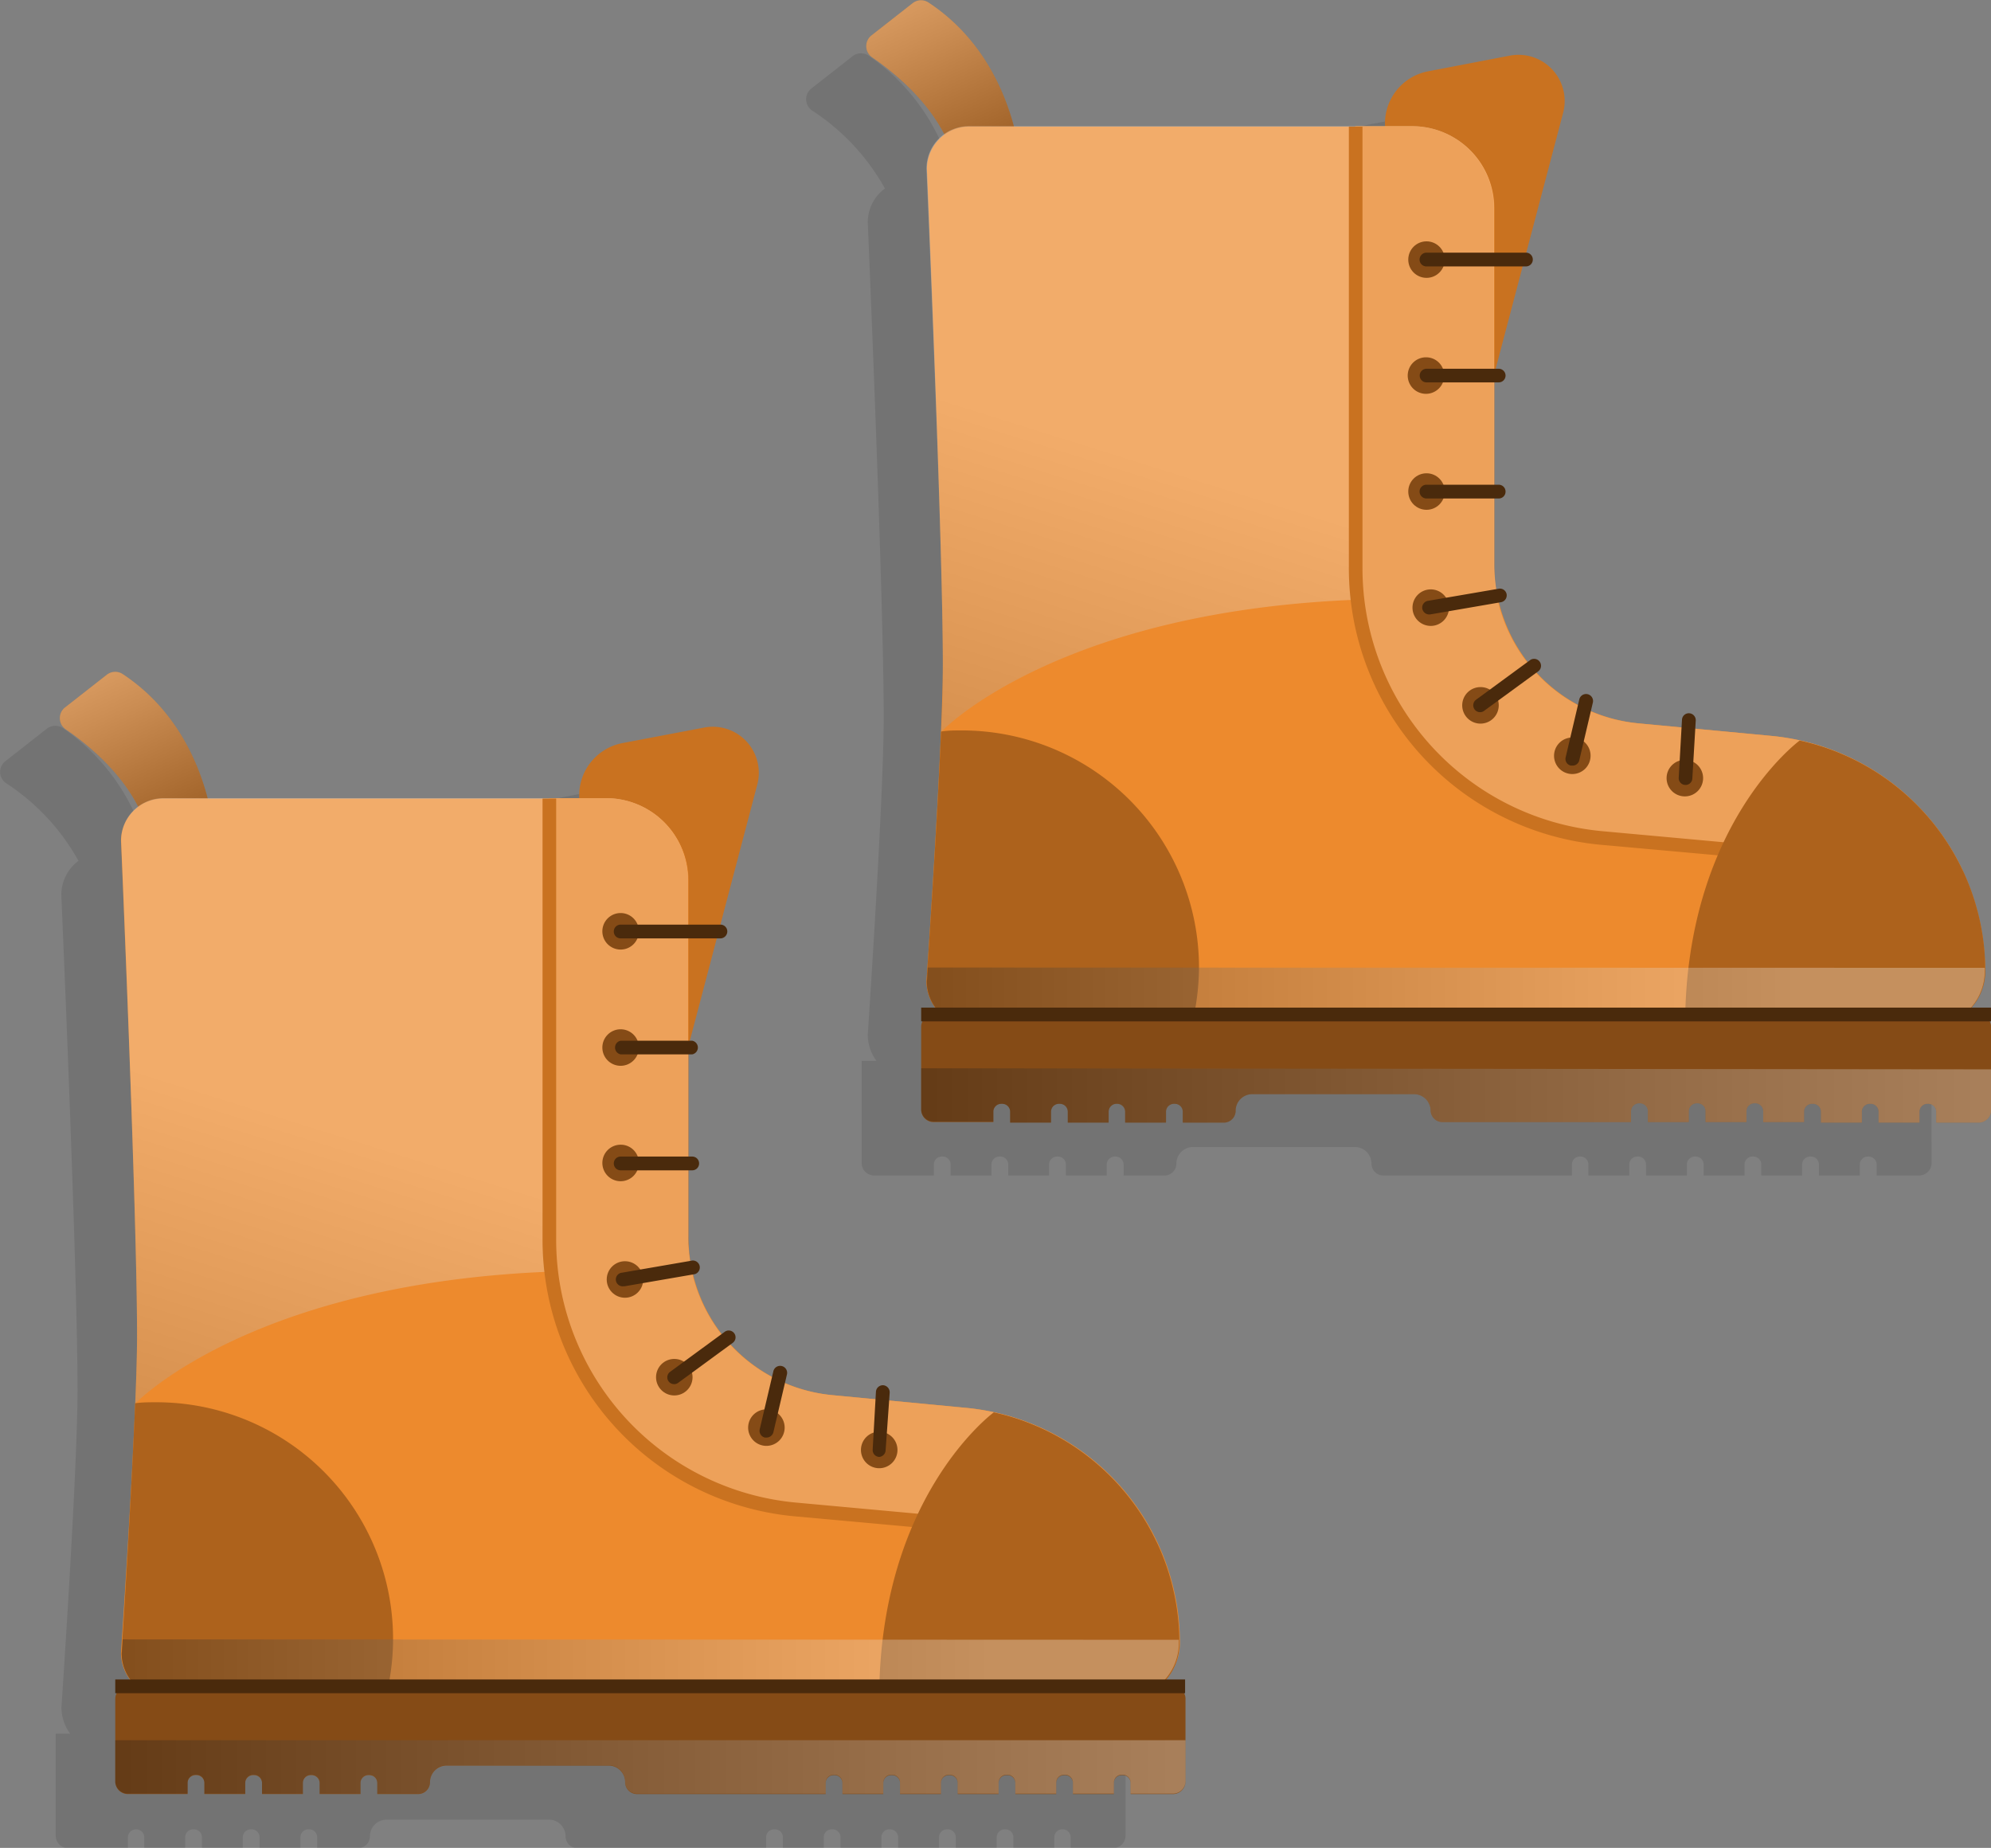 <svg xmlns="http://www.w3.org/2000/svg" xmlns:xlink="http://www.w3.org/1999/xlink" width="146.13" height="135.6" viewBox="0 0 146.13 135.6">
  <rect x="0" y="0" width="146.13" height="135.6" fill="#808080" stroke="none"/>
  <defs>
    <style>
      .cls-1 {
        isolation: isolate;
      }

      .cls-2 {
        opacity: 0.1;
      }

      .cls-3 {
        fill: #c97220;
      }

      .cls-10, .cls-11, .cls-13, .cls-14, .cls-15, .cls-16, .cls-4, .cls-6 {
        opacity: 0.29;
        mix-blend-mode: multiply;
      }

      .cls-4 {
        fill: url(#linear-gradient);
      }

      .cls-5 {
        fill: #ed8a2d;
      }

      .cls-6 {
        fill: url(#linear-gradient-2);
      }

      .cls-7 {
        fill: #eda15a;
      }

      .cls-8 {
        fill: #ad621c;
      }

      .cls-9 {
        fill: #854b16;
      }

      .cls-10 {
        fill: url(#linear-gradient-3);
      }

      .cls-11 {
        fill: url(#linear-gradient-4);
      }

      .cls-12 {
        fill: #4a2a0c;
      }

      .cls-13 {
        fill: url(#linear-gradient-5);
      }

      .cls-14 {
        fill: url(#linear-gradient-6);
      }

      .cls-15 {
        fill: url(#linear-gradient-7);
      }

      .cls-16 {
        fill: url(#linear-gradient-8);
      }
    </style>
    <linearGradient id="linear-gradient" x1="7.08" y1="49.45" x2="13.64" y2="63.82" gradientUnits="userSpaceOnUse">
      <stop offset="0" stop-color="#fff"/>
      <stop offset="0.21" stop-color="#cecece"/>
      <stop offset="0.68" stop-color="#555"/>
      <stop offset="1"/>
    </linearGradient>
    <linearGradient id="linear-gradient-2" x1="27.81" y1="83.87" x2="9.32" y2="142.89" xlink:href="#linear-gradient"/>
    <linearGradient id="linear-gradient-3" x1="72.69" y1="122.44" x2="1.06" y2="122.44" xlink:href="#linear-gradient"/>
    <linearGradient id="linear-gradient-4" x1="86.06" y1="129.67" x2="1.4" y2="129.67" xlink:href="#linear-gradient"/>
    <linearGradient id="linear-gradient-5" x1="66.23" y1="0.14" x2="72.78" y2="14.52" xlink:href="#linear-gradient"/>
    <linearGradient id="linear-gradient-6" x1="86.96" y1="34.57" x2="68.47" y2="93.58" xlink:href="#linear-gradient"/>
    <linearGradient id="linear-gradient-7" x1="131.83" y1="73.14" x2="60.21" y2="73.14" xlink:href="#linear-gradient"/>
    <linearGradient id="linear-gradient-8" x1="145.2" y1="80.37" x2="60.55" y2="80.37" xlink:href="#linear-gradient"/>
  </defs>
  <title>Asset 6clothes2</title>
  <g class="cls-1">
    <g id="Layer_2" data-name="Layer 2">
      <g id="OBJECTS">
        <g>
          <g>
            <path class="cls-2" d="M82.61,127.2H81.14a4,4,0,0,0,1-2.69A17.33,17.33,0,0,0,66.5,107.26l-5.63-.53,0-.6a.52.52,0,0,0-.48-.53.5.5,0,0,0-.53.48l0,.56-3.16-.3a11.71,11.71,0,0,1-3.51-.91l.14-.63a.5.5,0,0,0-.38-.6.5.5,0,0,0-.6.38l-.1.4a11.58,11.58,0,0,1-3-2.35l.17-.13a.5.5,0,1,0-.6-.81l-.23.17a11.63,11.63,0,0,1-2.1-4.38l.15,0a.51.51,0,0,0,.41-.58.5.5,0,0,0-.58-.41l-.18,0a11.79,11.79,0,0,1-.15-1.79V89.84h.32a.5.5,0,0,0,.5-.51.5.5,0,0,0-.5-.5h-.32v-7.5h.32a.5.5,0,0,0,.5-.51.5.5,0,0,0-.5-.5h-.18l2-7.51h.26a.5.5,0,0,0,0-1l2.72-10.32a3.37,3.37,0,0,0-3.91-4.14l-6,1.14a3.91,3.91,0,0,0-3.18,3.91v.16H10.87A15.41,15.41,0,0,0,4.6,53.42a1,1,0,0,0-1.17.06l-3,2.35a1,1,0,0,0,0,1.63,16.16,16.16,0,0,1,5.33,5.71,3.11,3.11,0,0,0-1.26,2.49S5.69,93,5.69,102c0,5.94-1.18,23.28-1.18,23.28a3.27,3.27,0,0,0,.64,1.94H4.09v7.49a.91.91,0,0,0,.91.91H9.39v-.8a.59.59,0,0,1,.59-.58H10a.59.59,0,0,1,.59.58v.8h3v-.8a.58.58,0,0,1,.58-.58h.07a.58.58,0,0,1,.58.58v.8h3v-.8a.59.59,0,0,1,.59-.58h.06a.58.58,0,0,1,.58.58v.8h3v-.8a.58.58,0,0,1,.58-.58h.06a.58.58,0,0,1,.59.58v.8h3a.87.87,0,0,0,.87-.87,1.22,1.22,0,0,1,1.22-1.22H40.29a1.22,1.22,0,0,1,1.22,1.22.87.87,0,0,0,.87.87H56.23v-.8a.58.58,0,0,1,.58-.58h.06a.58.58,0,0,1,.59.58v.8h3v-.8a.58.58,0,0,1,.58-.58h.07a.58.58,0,0,1,.58.58v.8h3v-.8a.58.58,0,0,1,.58-.58h.06a.59.59,0,0,1,.59.58v.8h3v-.8a.58.58,0,0,1,.58-.58h.07a.58.58,0,0,1,.58.58v.8h3v-.8a.59.59,0,0,1,.59-.58h.06a.58.58,0,0,1,.58.58v.8h3v-.8a.58.58,0,0,1,.58-.58H78a.58.58,0,0,1,.58.58v.8h3.11a.92.92,0,0,0,.92-.91Z"/>
            <g>
              <path class="cls-3" d="M45.68,54.53l6-1.14a3.38,3.38,0,0,1,3.91,4.15L49.49,80.7H42.94l-.43-22.25A3.91,3.91,0,0,1,45.68,54.53Z"/>
              <g>
                <path class="cls-3" d="M4.81,53.51c2,1.36,5.93,4.56,6.31,9l4.62-1S15.42,53.69,9,49.46a1,1,0,0,0-1.17.06l-3,2.35A1,1,0,0,0,4.81,53.51Z"/>
                <path class="cls-4" d="M4.81,53.51c2,1.36,5.93,4.56,6.31,9l4.62-1S15.42,53.69,9,49.46a1,1,0,0,0-1.17.06l-3,2.35A1,1,0,0,0,4.81,53.51Z"/>
              </g>
              <path class="cls-5" d="M12,58.6H44.53a6,6,0,0,1,6,6V90.75a11.68,11.68,0,0,0,10.59,11.63l9.79.93a17.32,17.32,0,0,1,15.69,17.24h0a4,4,0,0,1-4,4H12.16a3.28,3.28,0,0,1-3.28-3.28S10.06,104,10.06,98c0-9-1.18-36.31-1.18-36.31A3.11,3.11,0,0,1,12,58.6Z"/>
              <path class="cls-6" d="M50.83,93.49a11.82,11.82,0,0,1-.34-2.74V64.57a6,6,0,0,0-6-6H12a3.11,3.11,0,0,0-3.11,3.11S10.06,89.07,10.06,98c0,1.24-.05,3-.14,5C9.92,103,20.93,91.45,50.83,93.49Z"/>
              <path class="cls-7" d="M84.9,113.18a17.28,17.28,0,0,0-14-9.87l-9.79-.93A11.68,11.68,0,0,1,50.49,90.75V64.57a6,6,0,0,0-6-6H40.32V90.88a20,20,0,0,0,18.16,19.89Z"/>
              <path class="cls-3" d="M81.84,113.41l-23.4-2.13a20.38,20.38,0,0,1-18.62-20.4V58.6h1V90.88a19.37,19.37,0,0,0,17.7,19.39L82,112.42Z"/>
              <path class="cls-8" d="M28.3,124.59A17.36,17.36,0,0,0,11.45,102.9c-.51,0-1,0-1.53.07-.3,7.48-1,18.34-1,18.34a3.28,3.28,0,0,0,3.28,3.28Z"/>
              <path class="cls-8" d="M86.56,120.55h0a17.33,17.33,0,0,0-13.62-16.91c-.12.09-8.41,6.26-8.41,21h18A4,4,0,0,0,86.56,120.55Z"/>
              <path class="cls-9" d="M46.89,68.35A1.34,1.34,0,1,1,45.55,67,1.34,1.34,0,0,1,46.89,68.35Z"/>
              <path class="cls-9" d="M46.89,76.86a1.34,1.34,0,1,1-1.34-1.33A1.34,1.34,0,0,1,46.89,76.86Z"/>
              <path class="cls-9" d="M46.89,85.38A1.34,1.34,0,1,1,45.55,84,1.33,1.33,0,0,1,46.89,85.38Z"/>
              <circle class="cls-9" cx="45.87" cy="93.89" r="1.34"/>
              <circle class="cls-9" cx="49.49" cy="101.06" r="1.34"/>
              <path class="cls-9" d="M57.59,104.76a1.34,1.34,0,1,1-1.34-1.34A1.34,1.34,0,0,1,57.59,104.76Z"/>
              <path class="cls-9" d="M65.87,106.4a1.34,1.34,0,1,1-1.34-1.34A1.34,1.34,0,0,1,65.87,106.4Z"/>
              <path class="cls-10" d="M9,120.3c0,.64-.07,1-.07,1a3.28,3.28,0,0,0,3.28,3.28H82.52a4,4,0,0,0,4-4h0c0-.08,0-.17,0-.25Z"/>
              <path class="cls-9" d="M86.07,123.75H9.38a.92.92,0,0,0-.92.91v6.07a.92.92,0,0,0,.92.92h4.39v-.81a.58.58,0,0,1,.58-.58h.06a.58.58,0,0,1,.59.58v.81h3v-.81a.58.58,0,0,1,.58-.58h.07a.58.58,0,0,1,.58.58v.81h3v-.81a.58.58,0,0,1,.58-.58h.06a.59.59,0,0,1,.59.58v.81h3v-.81a.58.58,0,0,1,.58-.58h.07a.58.58,0,0,1,.58.58v.81h3a.87.87,0,0,0,.87-.87h0a1.22,1.22,0,0,1,1.22-1.22H44.66a1.21,1.21,0,0,1,1.22,1.22h0a.87.87,0,0,0,.87.87H60.6v-.81a.58.58,0,0,1,.58-.58h.06a.58.58,0,0,1,.59.58v.81h3v-.81a.58.58,0,0,1,.59-.58h.06a.58.58,0,0,1,.58.58v.81h3v-.81a.58.58,0,0,1,.58-.58h.06a.58.58,0,0,1,.59.58v.81h3v-.81a.58.58,0,0,1,.59-.58h.06a.58.58,0,0,1,.58.58v.81h3v-.81a.58.58,0,0,1,.58-.58h.06a.58.58,0,0,1,.59.58v.81h3v-.81a.58.58,0,0,1,.58-.58h.07a.58.58,0,0,1,.58.58v.81h3.12a.92.92,0,0,0,.91-.92v-6.07A.91.91,0,0,0,86.07,123.75Z"/>
              <path class="cls-11" d="M8.46,127.7v3a.92.92,0,0,0,.92.92h4.39v-.81a.58.58,0,0,1,.58-.58h.06a.58.58,0,0,1,.59.58v.81h3v-.81a.58.58,0,0,1,.58-.58h.07a.58.58,0,0,1,.58.58v.81h3v-.81a.58.58,0,0,1,.58-.58h.06a.59.59,0,0,1,.59.58v.81h3v-.81a.58.58,0,0,1,.58-.58h.07a.58.58,0,0,1,.58.58v.81h3a.87.87,0,0,0,.87-.87,1.22,1.22,0,0,1,1.22-1.22H44.66a1.21,1.21,0,0,1,1.22,1.22.87.87,0,0,0,.87.87H60.6v-.81a.58.58,0,0,1,.58-.58h.06a.58.58,0,0,1,.59.58v.81h3v-.81a.58.58,0,0,1,.59-.58h.06a.58.58,0,0,1,.58.58v.81h3v-.81a.58.58,0,0,1,.58-.58h.06a.58.58,0,0,1,.59.58v.81h3v-.81a.58.58,0,0,1,.59-.58h.06a.58.58,0,0,1,.58.58v.81h3v-.81a.58.58,0,0,1,.58-.58h.06a.58.58,0,0,1,.59.58v.81h3v-.81a.58.58,0,0,1,.58-.58h.07a.58.58,0,0,1,.58.58v.81h3.12a.92.92,0,0,0,.91-.92v-3Z"/>
              <path class="cls-12" d="M52.87,68.86H45.55a.5.5,0,0,1-.5-.51.5.5,0,0,1,.5-.5h7.32a.5.5,0,0,1,.51.5A.51.51,0,0,1,52.87,68.86Z"/>
              <path class="cls-12" d="M50.81,77.37H45.55a.51.51,0,0,1,0-1h5.26a.51.51,0,0,1,0,1Z"/>
              <path class="cls-12" d="M56.25,105.49h-.11a.51.51,0,0,1-.38-.61l1-4.25a.5.5,0,0,1,1,.22l-1,4.26A.52.52,0,0,1,56.25,105.49Z"/>
              <path class="cls-12" d="M64.53,106.91h0a.5.5,0,0,1-.48-.53l.24-4.25a.51.51,0,0,1,.53-.48.52.52,0,0,1,.48.54L65,106.43A.51.51,0,0,1,64.53,106.91Z"/>
              <path class="cls-12" d="M50.81,85.88H45.55a.5.5,0,0,1-.5-.5.5.5,0,0,1,.5-.51h5.26a.5.5,0,0,1,.5.51A.5.5,0,0,1,50.81,85.88Z"/>
              <path class="cls-12" d="M45.74,94.39a.5.5,0,0,1-.08-1l5.16-.89a.51.51,0,0,1,.17,1l-5.16.89Z"/>
              <path class="cls-12" d="M49.49,101.57a.5.5,0,0,1-.3-.91l4-2.93a.5.5,0,0,1,.59.81l-4,2.93A.46.46,0,0,1,49.49,101.57Z"/>
              <rect class="cls-12" x="8.46" y="123.24" width="78.52" height="1.01"/>
            </g>
          </g>
          <g>
            <path class="cls-2" d="M141.75,77.89h-1.46a4,4,0,0,0,1-2.69A17.32,17.32,0,0,0,125.64,58L120,57.43l0-.6a.5.5,0,0,0-1-.06l0,.56-3.16-.3a11.47,11.47,0,0,1-3.52-.9l.15-.64a.5.5,0,0,0-.38-.6.51.51,0,0,0-.61.38l-.09.41a11.66,11.66,0,0,1-3-2.36l.18-.13a.5.5,0,1,0-.6-.81l-.23.17a11.8,11.8,0,0,1-2.11-4.38l.16,0a.52.52,0,0,0,.41-.59.51.51,0,0,0-.59-.41l-.17,0a11.55,11.55,0,0,1-.15-1.78V40.53h.31a.5.5,0,0,0,.51-.5.51.51,0,0,0-.51-.51h-.31V32h.31a.51.51,0,1,0,0-1h-.17l2-7.5h.26a.51.51,0,0,0,0-1l2.73-10.31A3.38,3.38,0,0,0,106.47,8l-6,1.14a3.91,3.91,0,0,0-3.18,3.92v.15H70a15.32,15.32,0,0,0-6.27-9.14,1,1,0,0,0-1.16.06l-3,2.35a1,1,0,0,0,.05,1.64,16.25,16.25,0,0,1,5.33,5.71,3.08,3.08,0,0,0-1.26,2.49s1.17,27.36,1.17,36.31c0,5.95-1.17,23.29-1.17,23.29a3.24,3.24,0,0,0,.64,1.93H63.24v7.49a.92.92,0,0,0,.91.92h4.39v-.8a.58.58,0,0,1,.59-.59h.06a.58.58,0,0,1,.58.59v.8h3v-.8a.58.58,0,0,1,.58-.59h.06a.58.58,0,0,1,.59.59v.8h3v-.8a.58.58,0,0,1,.58-.59h.07a.58.58,0,0,1,.58.59v.8h3v-.8a.59.59,0,0,1,.59-.59h.06a.59.59,0,0,1,.59.59v.8h3a.87.87,0,0,0,.87-.87,1.22,1.22,0,0,1,1.22-1.22H99.44a1.22,1.22,0,0,1,1.22,1.22.87.87,0,0,0,.87.87h13.84v-.8a.58.58,0,0,1,.59-.59H116a.58.58,0,0,1,.58.59v.8h3v-.8a.58.58,0,0,1,.58-.59h.06a.58.58,0,0,1,.59.59v.8h3v-.8a.58.58,0,0,1,.59-.59h.06a.58.58,0,0,1,.58.59v.8h3v-.8a.58.58,0,0,1,.58-.59h.06a.58.58,0,0,1,.59.59v.8h3v-.8a.58.58,0,0,1,.58-.59h.07a.58.58,0,0,1,.58.59v.8h3v-.8a.59.59,0,0,1,.59-.59h.06a.59.59,0,0,1,.59.59v.8h3.11a.92.92,0,0,0,.92-.92Z"/>
            <g>
              <path class="cls-3" d="M104.83,5.23l6-1.15a3.39,3.39,0,0,1,3.91,4.15L108.63,31.4h-6.54l-.44-22.26A3.9,3.9,0,0,1,104.83,5.23Z"/>
              <g>
                <path class="cls-3" d="M64,4.2c2,1.37,5.93,4.57,6.3,9l4.63-1S74.57,4.38,68.11.16A1,1,0,0,0,67,.22l-3,2.35A1,1,0,0,0,64,4.2Z"/>
                <path class="cls-13" d="M64,4.2c2,1.37,5.93,4.57,6.3,9l4.63-1S74.57,4.38,68.11.16A1,1,0,0,0,67,.22l-3,2.35A1,1,0,0,0,64,4.2Z"/>
              </g>
              <path class="cls-5" d="M71.14,9.29h32.54a6,6,0,0,1,6,6V41.44a11.7,11.7,0,0,0,10.59,11.64L130,54a17.33,17.33,0,0,1,15.7,17.25h0a4,4,0,0,1-4,4H71.31A3.28,3.28,0,0,1,68,72S69.2,54.66,69.2,48.72c0-9-1.17-36.32-1.17-36.32A3.11,3.11,0,0,1,71.14,9.29Z"/>
              <path class="cls-14" d="M110,44.18a11.75,11.75,0,0,1-.34-2.74V15.26a6,6,0,0,0-6-6H71.14A3.11,3.11,0,0,0,68,12.4S69.2,39.76,69.2,48.72c0,1.24,0,3-.13,5C69.07,53.67,80.08,42.15,110,44.18Z"/>
              <path class="cls-7" d="M144.05,63.88A17.32,17.32,0,0,0,130,54l-9.78-.92a11.7,11.7,0,0,1-10.59-11.64V15.26a6,6,0,0,0-6-6H99.47V41.58a20,20,0,0,0,18.16,19.89Z"/>
              <path class="cls-3" d="M141,64.11,117.58,62A20.38,20.38,0,0,1,99,41.58V9.29h1V41.58A19.38,19.38,0,0,0,117.67,61l23.49,2.14Z"/>
              <path class="cls-8" d="M87.45,75.28A17.75,17.75,0,0,0,88,71a17.4,17.4,0,0,0-17.4-17.4c-.52,0-1,0-1.53.08C68.76,61.15,68,72,68,72a3.28,3.28,0,0,0,3.28,3.28Z"/>
              <path class="cls-8" d="M145.71,71.25h0a17.31,17.31,0,0,0-13.62-16.91c-.12.09-8.41,6.25-8.41,20.94h18A4,4,0,0,0,145.71,71.25Z"/>
              <circle class="cls-9" cx="104.7" cy="19.05" r="1.34"/>
              <path class="cls-9" d="M106,27.56a1.34,1.34,0,1,1-1.33-1.34A1.33,1.33,0,0,1,106,27.56Z"/>
              <circle class="cls-9" cx="104.7" cy="36.07" r="1.34"/>
              <path class="cls-9" d="M106.35,44.58A1.34,1.34,0,1,1,105,43.25,1.34,1.34,0,0,1,106.35,44.58Z"/>
              <path class="cls-9" d="M110,51.76a1.34,1.34,0,1,1-1.34-1.34A1.33,1.33,0,0,1,110,51.76Z"/>
              <path class="cls-9" d="M116.74,55.46a1.34,1.34,0,1,1-1.34-1.34A1.33,1.33,0,0,1,116.74,55.46Z"/>
              <path class="cls-9" d="M125,57.1a1.34,1.34,0,1,1-1.34-1.34A1.34,1.34,0,0,1,125,57.1Z"/>
              <path class="cls-15" d="M68.09,71c0,.64-.06,1-.06,1a3.28,3.28,0,0,0,3.28,3.28h70.36a4,4,0,0,0,4-4h0a2.28,2.28,0,0,0,0-.26Z"/>
              <path class="cls-9" d="M145.21,74.44H68.52a.91.91,0,0,0-.91.91v6.08a.91.91,0,0,0,.91.91h4.39v-.8A.58.58,0,0,1,73.5,81h.06a.58.58,0,0,1,.58.58v.8h3v-.8a.58.58,0,0,1,.58-.58h.06a.58.58,0,0,1,.59.58v.8h3v-.8A.58.58,0,0,1,82,81H82a.58.58,0,0,1,.58.58v.8h3v-.8a.58.58,0,0,1,.58-.58h.06a.58.58,0,0,1,.59.58v.8h3a.87.87,0,0,0,.88-.87h0a1.22,1.22,0,0,1,1.21-1.22h11.87A1.22,1.22,0,0,1,105,81.47h0a.87.87,0,0,0,.87.87h13.84v-.8a.59.59,0,0,1,.59-.58h.06a.59.59,0,0,1,.59.58v.8h3v-.8a.58.58,0,0,1,.58-.58h.07a.58.58,0,0,1,.58.58v.8h3v-.8a.58.58,0,0,1,.59-.58h.06a.58.58,0,0,1,.58.58v.8h3v-.8A.58.58,0,0,1,133,81h.06a.58.58,0,0,1,.59.58v.8h3v-.8a.58.58,0,0,1,.59-.58h.06a.58.58,0,0,1,.58.58v.8h3v-.8a.58.58,0,0,1,.58-.58h.06a.58.58,0,0,1,.59.58v.8h3.11a.92.92,0,0,0,.92-.91V75.35A.92.92,0,0,0,145.21,74.44Z"/>
              <path class="cls-16" d="M67.61,78.39v3a.91.91,0,0,0,.91.91h4.39v-.8A.58.58,0,0,1,73.5,81h.06a.58.58,0,0,1,.58.58v.8h3v-.8a.58.58,0,0,1,.58-.58h.06a.58.58,0,0,1,.59.58v.8h3v-.8A.58.58,0,0,1,82,81H82a.58.58,0,0,1,.58.58v.8h3v-.8a.58.58,0,0,1,.58-.58h.06a.58.58,0,0,1,.59.58v.8h3a.87.87,0,0,0,.88-.87,1.22,1.22,0,0,1,1.21-1.22h11.87A1.22,1.22,0,0,1,105,81.47a.87.87,0,0,0,.87.87h13.84v-.8a.59.59,0,0,1,.59-.58h.06a.59.59,0,0,1,.59.58v.8h3v-.8a.58.58,0,0,1,.58-.58h.07a.58.58,0,0,1,.58.58v.8h3v-.8a.58.58,0,0,1,.59-.58h.06a.58.58,0,0,1,.58.58v.8h3v-.8A.58.58,0,0,1,133,81h.06a.58.58,0,0,1,.59.58v.8h3v-.8a.58.58,0,0,1,.59-.58h.06a.58.58,0,0,1,.58.58v.8h3v-.8a.58.58,0,0,1,.58-.58h.06a.58.58,0,0,1,.59.58v.8h3.11a.92.92,0,0,0,.92-.91v-3Z"/>
              <path class="cls-12" d="M112,19.55H104.7a.5.5,0,0,1-.51-.5.51.51,0,0,1,.51-.51H112a.5.5,0,0,1,.5.51A.5.5,0,0,1,112,19.55Z"/>
              <path class="cls-12" d="M110,28.06H104.7a.5.5,0,1,1,0-1H110a.5.5,0,0,1,0,1Z"/>
              <path class="cls-12" d="M115.4,56.18h-.11a.5.5,0,0,1-.38-.6l1-4.25a.51.51,0,0,1,1,.22l-1,4.25A.5.5,0,0,1,115.4,56.18Z"/>
              <path class="cls-12" d="M123.68,57.6h0a.5.5,0,0,1-.47-.53l.24-4.26a.5.5,0,0,1,.53-.47.51.51,0,0,1,.48.53l-.25,4.25A.5.5,0,0,1,123.68,57.6Z"/>
              <path class="cls-12" d="M110,36.58H104.7a.51.51,0,0,1-.51-.51.5.5,0,0,1,.51-.5H110a.5.5,0,0,1,.5.5A.5.5,0,0,1,110,36.58Z"/>
              <path class="cls-12" d="M104.89,45.09a.52.52,0,0,1-.5-.42.5.5,0,0,1,.42-.58L110,43.2a.5.5,0,0,1,.58.41.51.51,0,0,1-.41.58l-5.16.89Z"/>
              <path class="cls-12" d="M108.63,52.26a.49.49,0,0,1-.4-.2.51.51,0,0,1,.1-.71l4-2.93a.51.51,0,0,1,.6.82l-4,2.92A.47.47,0,0,1,108.63,52.26Z"/>
              <rect class="cls-12" x="67.61" y="73.94" width="78.52" height="1.01"/>
            </g>
          </g>
        </g>
      </g>
    </g>
  </g>
</svg>
